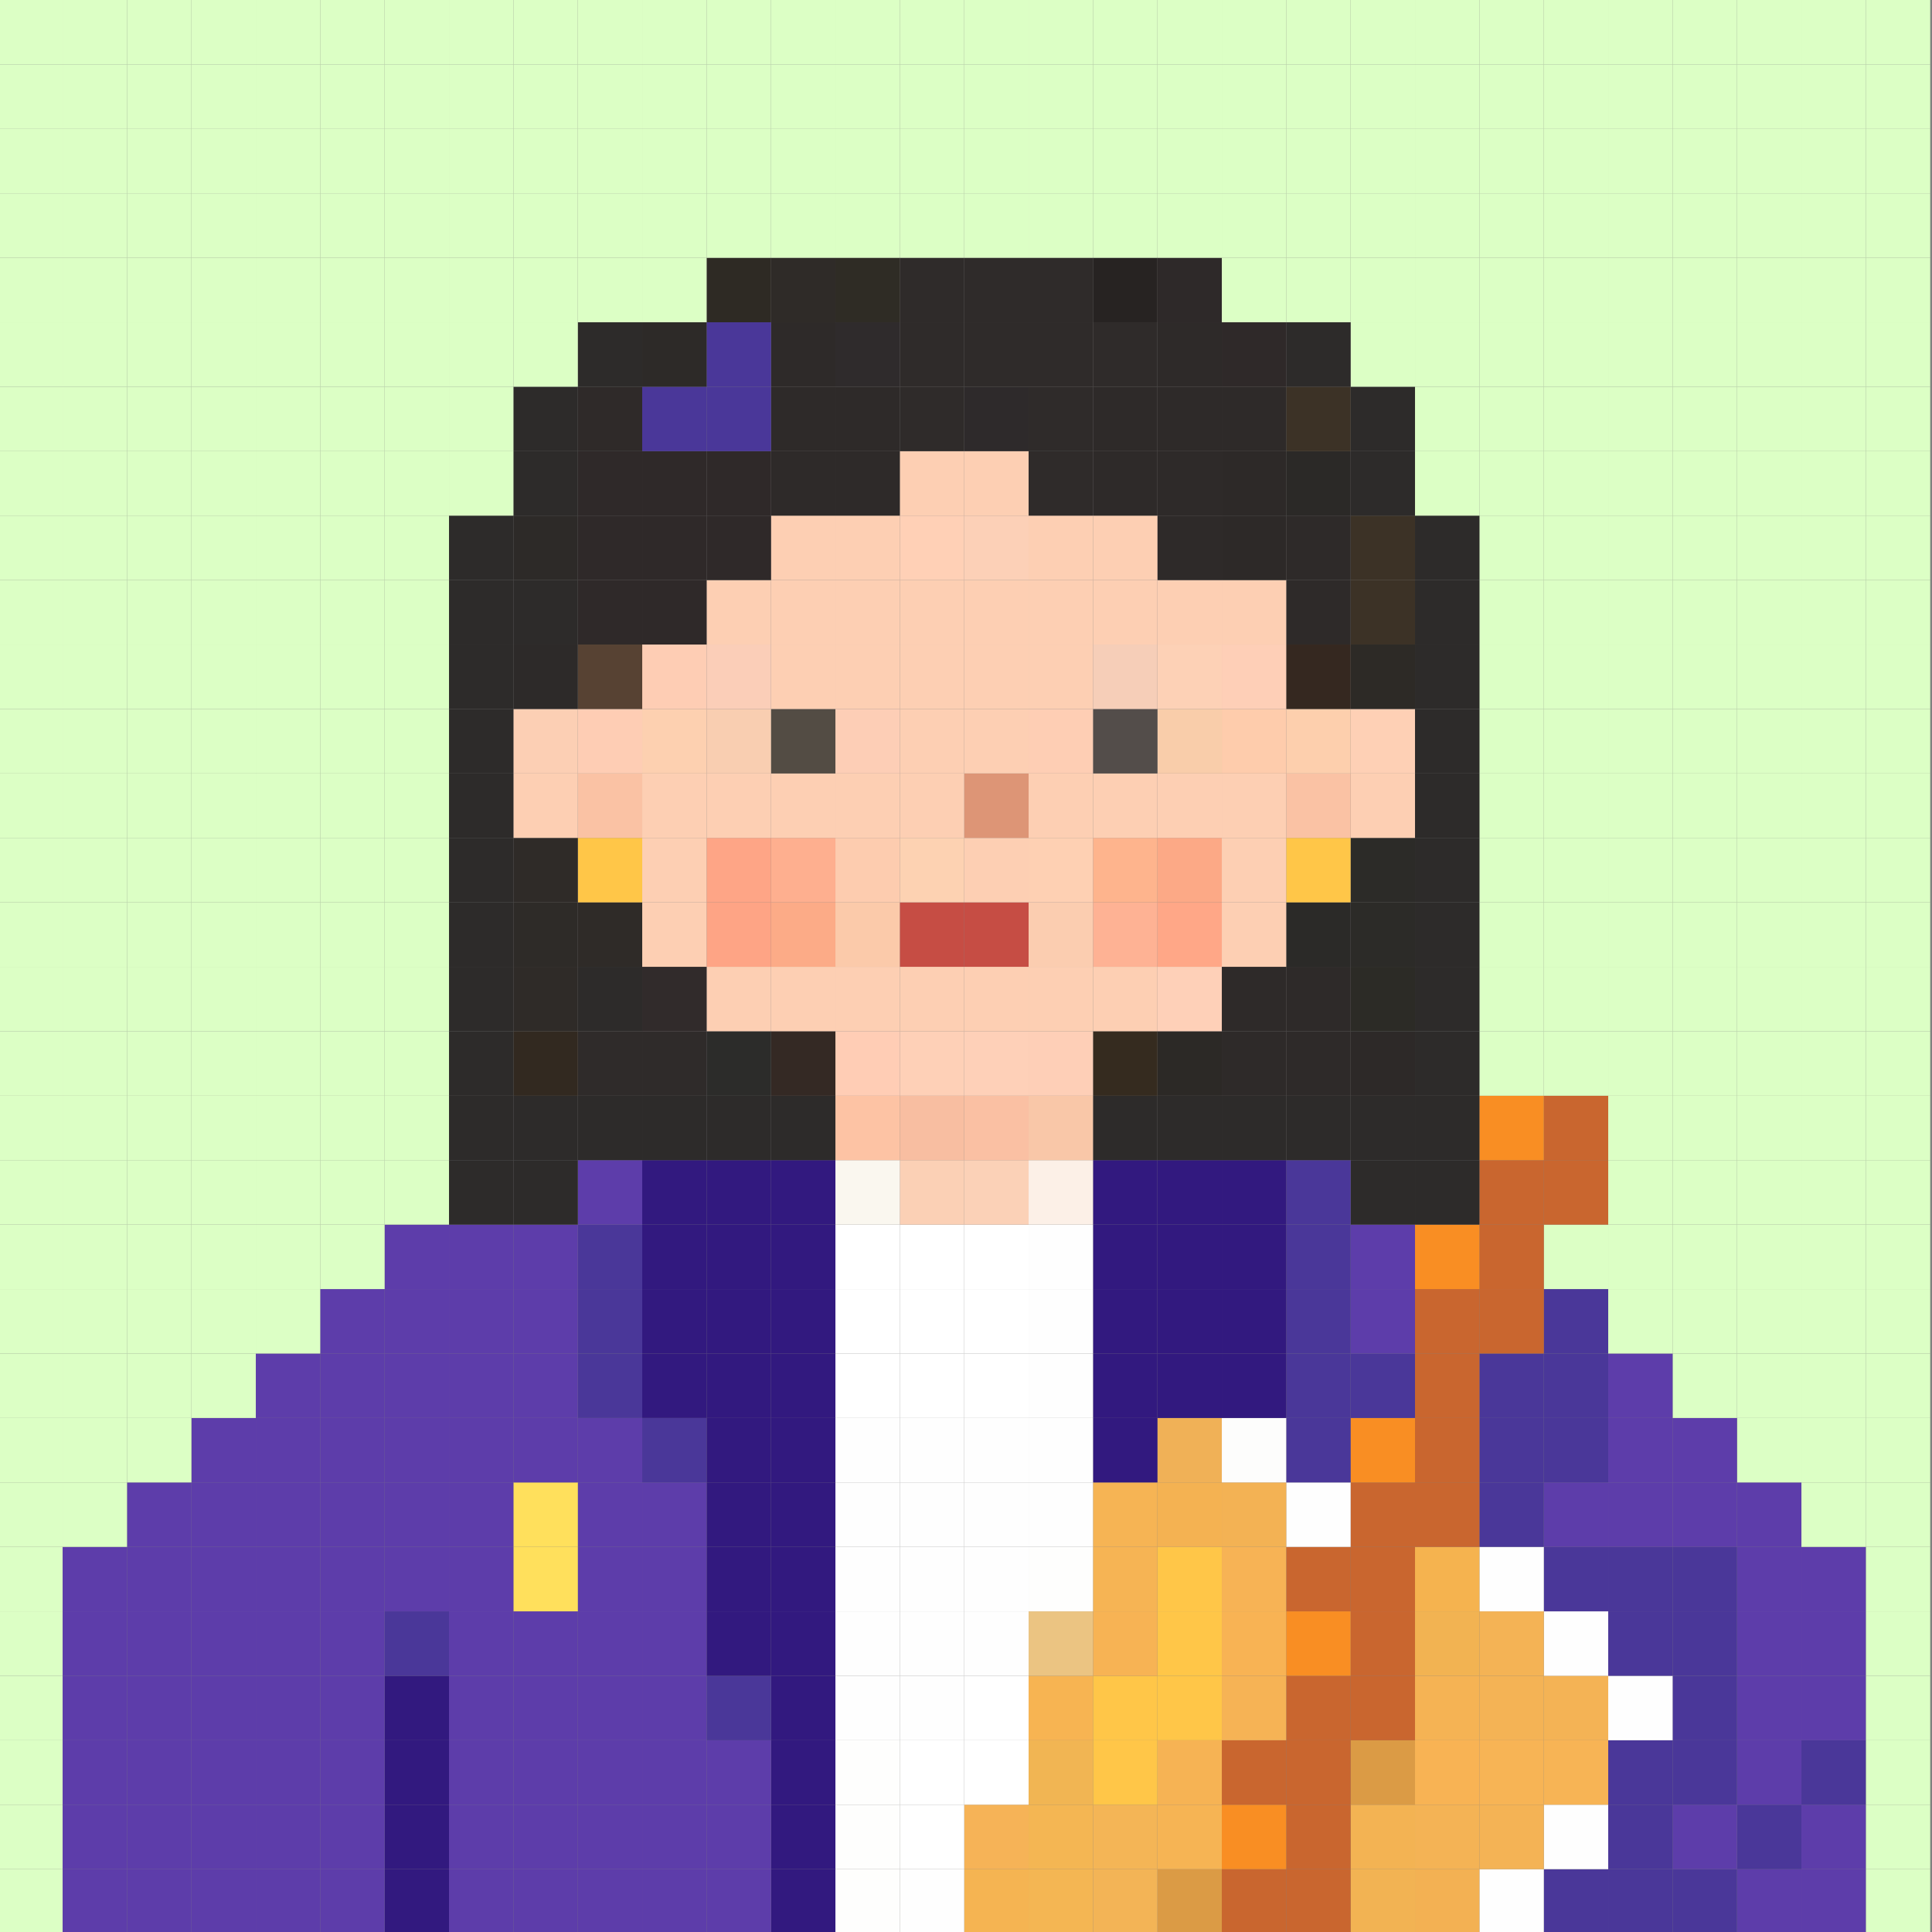 <svg xml:space="preserve" style="enable-background:new 0 0 1200 1200;" viewBox="0 0 1200 1200" y="0px" x="0px" xmlns:xlink="http://www.w3.org/1999/xlink" xmlns="http://www.w3.org/2000/svg" id="图层_1" version="1.1">
<rect x="0" y="0" width="1200" height="1200" fill="#808080" stroke="none"/>
<style type="text/css">
	.st0{fill:#DCFFC5;}
	.st1{fill:#5D3DAA;}
	.st2{fill:#4A3799;}
	.st3{fill:#FEFEFE;}
	.st4{fill:#F7B455;}
	.st5{fill:#F4B355;}
	.st6{fill:#C9662F;}
	.st7{fill:#F98E23;}
	.st8{fill:#F3B153;}
	.st9{fill:#F8B354;}
	.st10{fill:#F5B354;}
	.st11{fill:#F2B352;}
	.st12{fill:#F5B34F;}
	.st13{fill:#2D2B2A;}
	.st14{fill:#F2B353;}
	.st15{fill:#F3B353;}
	.st16{fill:#DB9B45;}
	.st17{fill:#2D2928;}
	.st18{fill:#2C2B26;}
	.st19{fill:#2C2B28;}
	.st20{fill:#FDCFB3;}
	.st21{fill:#FED0B5;}
	.st22{fill:#2D2A26;}
	.st23{fill:#3C3226;}
	.st24{fill:#2E2A29;}
	.st25{fill:#2B2A28;}
	.st26{fill:#FFC648;}
	.st27{fill:#FAC2A4;}
	.st28{fill:#FDCFAD;}
	.st29{fill:#352820;}
	.st30{fill:#2B2927;}
	.st31{fill:#F6B355;}
	.st32{fill:#F7B355;}
	.st33{fill:#F3B254;}
	.st34{fill:#FDFDFC;}
	.st35{fill:#32197F;}
	.st36{fill:#FECCAC;}
	.st37{fill:#FECFB7;}
	.st38{fill:#2F2929;}
	.st39{fill:#F6B454;}
	.st40{fill:#F6B354;}
	.st41{fill:#F4B252;}
	.st42{fill:#F0B157;}
	.st43{fill:#2C2926;}
	.st44{fill:#FED0B8;}
	.st45{fill:#FFA787;}
	.st46{fill:#FCA986;}
	.st47{fill:#F9CDAA;}
	.st48{fill:#FDD1B6;}
	.st49{fill:#2E2929;}
	.st50{fill:#F3B456;}
	.st51{fill:#F4B556;}
	.st52{fill:#F7B354;}
	.st53{fill:#352B1F;}
	.st54{fill:#FEB294;}
	.st55{fill:#FEB48D;}
	.st56{fill:#534D4A;}
	.st57{fill:#F6CEB8;}
	.st58{fill:#2F2B2A;}
	.st59{fill:#272322;}
	.st60{fill:#F4B653;}
	.st61{fill:#F1B553;}
	.st62{fill:#F7B452;}
	.st63{fill:#EBC482;}
	.st64{fill:#FEFEFD;}
	.st65{fill:#FCF0E7;}
	.st66{fill:#F9C7A8;}
	.st67{fill:#FBCDB0;}
	.st68{fill:#FED0B3;}
	.st69{fill:#FECEB4;}
	.st70{fill:#F5B452;}
	.st71{fill:#F6B357;}
	.st72{fill:#FFFFFF;}
	.st73{fill:#FBD1B7;}
	.st74{fill:#FAC0A3;}
	.st75{fill:#C64D44;}
	.st76{fill:#DD9576;}
	.st77{fill:#FCD0B7;}
	.st78{fill:#2E2A2B;}
	.st79{fill:#FBD0B5;}
	.st80{fill:#F8BEA1;}
	.st81{fill:#FED0B7;}
	.st82{fill:#FDD2B2;}
	.st83{fill:#FFD0B6;}
	.st84{fill:#FAF7EF;}
	.st85{fill:#FDC3A4;}
	.st86{fill:#FFCDB5;}
	.st87{fill:#FBCAAA;}
	.st88{fill:#FDCCAF;}
	.st89{fill:#FDCEB6;}
	.st90{fill:#2F2B2C;}
	.st91{fill:#2F2C25;}
	.st92{fill:#342924;}
	.st93{fill:#FCAB87;}
	.st94{fill:#FEAF8F;}
	.st95{fill:#534C44;}
	.st96{fill:#2F2B28;}
	.st97{fill:#2C2C2A;}
	.st98{fill:#FEA485;}
	.st99{fill:#FEA586;}
	.st100{fill:#F9CEB1;}
	.st101{fill:#FBCEB8;}
	.st102{fill:#2E2A24;}
	.st103{fill:#312B2B;}
	.st104{fill:#FDD0B0;}
	.st105{fill:#FECDB4;}
	.st106{fill:#2D2A28;}
	.st107{fill:#574233;}
	.st108{fill:#2F2A29;}
	.st109{fill:#FFE05C;}
	.st110{fill:#322920;}
	.st111{fill:#2E2B28;}
	.st112{fill:#FCCFB4;}
	.st113{fill:#2D2A29;}
</style>
<g>
	<g id="XMLID_1_">
		<g>
			<rect height="40.03" width="40" class="st0" y="1160.97" x="1158.89"></rect>
			<rect height="40.04" width="40" class="st0" y="1120.93" x="1158.89"></rect>
			<rect height="40.03" width="40" class="st0" y="1080.9" x="1158.89"></rect>
			<rect height="40.03" width="40" class="st0" y="1040.87" x="1158.89"></rect>
			<rect height="40.04" width="40" class="st0" y="1000.83" x="1158.89"></rect>
			<rect height="40.03" width="40" class="st0" y="960.8" x="1158.89"></rect>
			<rect height="40.03" width="40" class="st0" y="920.77" x="1158.89"></rect>
			<rect height="40.04" width="40" class="st0" y="880.73" x="1158.89"></rect>
			<rect height="40.03" width="40" class="st0" y="840.7" x="1158.89"></rect>
			<rect height="40.03" width="40" class="st0" y="800.67" x="1158.89"></rect>
			<rect height="40.04" width="40" class="st0" y="760.63" x="1158.89"></rect>
			<rect height="40.03" width="40" class="st0" y="720.6" x="1158.89"></rect>
			<rect height="40.03" width="40" class="st0" y="680.57" x="1158.89"></rect>
			<rect height="40.04" width="40" class="st0" y="640.53" x="1158.89"></rect>
			<rect height="40.03" width="40" class="st0" y="600.5" x="1158.89"></rect>
			<rect height="40.03" width="40" class="st0" y="560.47" x="1158.89"></rect>
			<rect height="40.04" width="40" class="st0" y="520.43" x="1158.89"></rect>
			<rect height="40.03" width="40" class="st0" y="480.4" x="1158.89"></rect>
			<rect height="40.03" width="40" class="st0" y="440.37" x="1158.89"></rect>
			<rect height="40.04" width="40" class="st0" y="400.33" x="1158.89"></rect>
			<rect height="40.03" width="40" class="st0" y="360.3" x="1158.89"></rect>
			<rect height="40.03" width="40" class="st0" y="320.27" x="1158.89"></rect>
			<rect height="40.04" width="40" class="st0" y="280.23" x="1158.89"></rect>
			<rect height="40.03" width="40" class="st0" y="240.2" x="1158.89"></rect>
			<rect height="40.03" width="40" class="st0" y="200.17" x="1158.89"></rect>
			<rect height="40.04" width="40" class="st0" y="160.13" x="1158.89"></rect>
			<rect height="40.03" width="40" class="st0" y="120.1" x="1158.89"></rect>
			<rect height="40.03" width="40" class="st0" y="80.07" x="1158.89"></rect>
			<rect height="40.04" width="40" class="st0" y="40.03" x="1158.89"></rect>
			<rect height="40.03" width="40" class="st0" x="1158.89"></rect>
			<rect height="40.03" width="40" class="st1" y="1160.97" x="1118.89"></rect>
			<rect height="40.04" width="40" class="st1" y="1120.93" x="1118.89"></rect>
			<rect height="40.03" width="40" class="st2" y="1080.9" x="1118.89"></rect>
			<rect height="40.03" width="40" class="st1" y="1040.87" x="1118.89"></rect>
			<rect height="40.04" width="40" class="st1" y="1000.83" x="1118.89"></rect>
			<rect height="40.03" width="40" class="st1" y="960.8" x="1118.89"></rect>
			<rect height="40.03" width="40" class="st0" y="920.77" x="1118.89"></rect>
			<rect height="40.04" width="40" class="st0" y="880.73" x="1118.89"></rect>
			<rect height="40.03" width="40" class="st0" y="840.7" x="1118.89"></rect>
			<rect height="40.03" width="40" class="st0" y="800.67" x="1118.89"></rect>
			<rect height="40.04" width="40" class="st0" y="760.63" x="1118.89"></rect>
			<rect height="40.03" width="40" class="st0" y="720.6" x="1118.89"></rect>
			<rect height="40.03" width="40" class="st0" y="680.57" x="1118.89"></rect>
			<rect height="40.04" width="40" class="st0" y="640.53" x="1118.89"></rect>
			<rect height="40.03" width="40" class="st0" y="600.5" x="1118.89"></rect>
			<rect height="40.03" width="40" class="st0" y="560.47" x="1118.89"></rect>
			<rect height="40.04" width="40" class="st0" y="520.43" x="1118.89"></rect>
			<rect height="40.03" width="40" class="st0" y="480.4" x="1118.89"></rect>
			<rect height="40.03" width="40" class="st0" y="440.37" x="1118.89"></rect>
			<rect height="40.04" width="40" class="st0" y="400.33" x="1118.89"></rect>
			<rect height="40.03" width="40" class="st0" y="360.3" x="1118.89"></rect>
			<rect height="40.03" width="40" class="st0" y="320.27" x="1118.89"></rect>
			<rect height="40.04" width="40" class="st0" y="280.23" x="1118.89"></rect>
			<rect height="40.03" width="40" class="st0" y="240.2" x="1118.89"></rect>
			<rect height="40.03" width="40" class="st0" y="200.17" x="1118.89"></rect>
			<rect height="40.04" width="40" class="st0" y="160.13" x="1118.89"></rect>
			<rect height="40.03" width="40" class="st0" y="120.1" x="1118.89"></rect>
			<rect height="40.03" width="40" class="st0" y="80.07" x="1118.89"></rect>
			<rect height="40.04" width="40" class="st0" y="40.03" x="1118.89"></rect>
			<rect height="40.03" width="40" class="st0" x="1118.89"></rect>
			<rect height="40.03" width="40" class="st1" y="1160.97" x="1078.89"></rect>
			<rect height="40.04" width="40" class="st2" y="1120.93" x="1078.89"></rect>
			<rect height="40.03" width="40" class="st1" y="1080.9" x="1078.89"></rect>
			<rect height="40.03" width="40" class="st1" y="1040.87" x="1078.89"></rect>
			<rect height="40.04" width="40" class="st1" y="1000.83" x="1078.89"></rect>
			<rect height="40.03" width="40" class="st1" y="960.8" x="1078.89"></rect>
			<rect height="40.03" width="40" class="st1" y="920.77" x="1078.89"></rect>
			<rect height="40.04" width="40" class="st0" y="880.73" x="1078.89"></rect>
			<rect height="40.03" width="40" class="st0" y="840.7" x="1078.89"></rect>
			<rect height="40.03" width="40" class="st0" y="800.67" x="1078.89"></rect>
			<rect height="40.04" width="40" class="st0" y="760.63" x="1078.89"></rect>
			<rect height="40.03" width="40" class="st0" y="720.6" x="1078.89"></rect>
			<rect height="40.03" width="40" class="st0" y="680.57" x="1078.89"></rect>
			<rect height="40.04" width="40" class="st0" y="640.53" x="1078.89"></rect>
			<rect height="40.03" width="40" class="st0" y="600.5" x="1078.89"></rect>
			<rect height="40.03" width="40" class="st0" y="560.47" x="1078.89"></rect>
			<rect height="40.04" width="40" class="st0" y="520.43" x="1078.89"></rect>
			<rect height="40.03" width="40" class="st0" y="480.4" x="1078.89"></rect>
			<rect height="40.03" width="40" class="st0" y="440.37" x="1078.89"></rect>
			<rect height="40.04" width="40" class="st0" y="400.33" x="1078.89"></rect>
			<rect height="40.03" width="40" class="st0" y="360.3" x="1078.89"></rect>
			<rect height="40.03" width="40" class="st0" y="320.27" x="1078.89"></rect>
			<rect height="40.04" width="40" class="st0" y="280.23" x="1078.89"></rect>
			<rect height="40.03" width="40" class="st0" y="240.2" x="1078.89"></rect>
			<rect height="40.03" width="40" class="st0" y="200.17" x="1078.89"></rect>
			<rect height="40.04" width="40" class="st0" y="160.13" x="1078.89"></rect>
			<rect height="40.03" width="40" class="st0" y="120.1" x="1078.89"></rect>
			<rect height="40.03" width="40" class="st0" y="80.07" x="1078.89"></rect>
			<rect height="40.04" width="40" class="st0" y="40.03" x="1078.89"></rect>
			<rect height="40.03" width="40" class="st0" x="1078.89"></rect>
			<rect height="40.03" width="40" class="st2" y="1160.97" x="1038.89"></rect>
			<rect height="40.04" width="40" class="st1" y="1120.93" x="1038.89"></rect>
			<rect height="40.03" width="40" class="st2" y="1080.9" x="1038.89"></rect>
			<rect height="40.03" width="40" class="st2" y="1040.87" x="1038.89"></rect>
			<rect height="40.04" width="40" class="st2" y="1000.83" x="1038.89"></rect>
			<rect height="40.03" width="40" class="st2" y="960.8" x="1038.89"></rect>
			<rect height="40.03" width="40" class="st1" y="920.77" x="1038.89"></rect>
			<rect height="40.04" width="40" class="st1" y="880.73" x="1038.89"></rect>
			<rect height="40.03" width="40" class="st0" y="840.7" x="1038.89"></rect>
			<rect height="40.03" width="40" class="st0" y="800.67" x="1038.89"></rect>
			<rect height="40.04" width="40" class="st0" y="760.63" x="1038.89"></rect>
			<rect height="40.03" width="40" class="st0" y="720.6" x="1038.89"></rect>
			<rect height="40.03" width="40" class="st0" y="680.57" x="1038.89"></rect>
			<rect height="40.04" width="40" class="st0" y="640.53" x="1038.89"></rect>
			<rect height="40.03" width="40" class="st0" y="600.5" x="1038.89"></rect>
			<rect height="40.03" width="40" class="st0" y="560.47" x="1038.89"></rect>
			<rect height="40.04" width="40" class="st0" y="520.43" x="1038.89"></rect>
			<rect height="40.03" width="40" class="st0" y="480.4" x="1038.89"></rect>
			<rect height="40.03" width="40" class="st0" y="440.37" x="1038.89"></rect>
			<rect height="40.04" width="40" class="st0" y="400.33" x="1038.89"></rect>
			<rect height="40.03" width="40" class="st0" y="360.3" x="1038.89"></rect>
			<rect height="40.03" width="40" class="st0" y="320.27" x="1038.89"></rect>
			<rect height="40.04" width="40" class="st0" y="280.23" x="1038.89"></rect>
			<rect height="40.03" width="40" class="st0" y="240.2" x="1038.89"></rect>
			<rect height="40.03" width="40" class="st0" y="200.17" x="1038.89"></rect>
			<rect height="40.04" width="40" class="st0" y="160.13" x="1038.89"></rect>
			<rect height="40.03" width="40" class="st0" y="120.1" x="1038.89"></rect>
			<rect height="40.03" width="40" class="st0" y="80.07" x="1038.89"></rect>
			<rect height="40.04" width="40" class="st0" y="40.03" x="1038.89"></rect>
			<rect height="40.03" width="40" class="st0" x="1038.89"></rect>
			<rect height="40.03" width="40" class="st2" y="1160.97" x="998.89"></rect>
			<rect height="40.04" width="40" class="st2" y="1120.93" x="998.89"></rect>
			<rect height="40.03" width="40" class="st2" y="1080.9" x="998.89"></rect>
			<rect height="40.03" width="40" class="st3" y="1040.87" x="998.89"></rect>
			<rect height="40.04" width="40" class="st2" y="1000.83" x="998.89"></rect>
			<rect height="40.03" width="40" class="st2" y="960.8" x="998.89"></rect>
			<rect height="40.03" width="40" class="st1" y="920.77" x="998.89"></rect>
			<rect height="40.04" width="40" class="st1" y="880.73" x="998.89"></rect>
			<rect height="40.03" width="40" class="st1" y="840.7" x="998.89"></rect>
			<rect height="40.03" width="40" class="st0" y="800.67" x="998.89"></rect>
			<rect height="40.04" width="40" class="st0" y="760.63" x="998.89"></rect>
			<rect height="40.03" width="40" class="st0" y="720.6" x="998.89"></rect>
			<rect height="40.03" width="40" class="st0" y="680.57" x="998.89"></rect>
			<rect height="40.04" width="40" class="st0" y="640.53" x="998.89"></rect>
			<rect height="40.03" width="40" class="st0" y="600.5" x="998.89"></rect>
			<rect height="40.03" width="40" class="st0" y="560.47" x="998.89"></rect>
			<rect height="40.04" width="40" class="st0" y="520.43" x="998.89"></rect>
			<rect height="40.03" width="40" class="st0" y="480.4" x="998.89"></rect>
			<rect height="40.03" width="40" class="st0" y="440.37" x="998.89"></rect>
			<rect height="40.04" width="40" class="st0" y="400.33" x="998.89"></rect>
			<rect height="40.03" width="40" class="st0" y="360.3" x="998.89"></rect>
			<rect height="40.03" width="40" class="st0" y="320.27" x="998.89"></rect>
			<rect height="40.04" width="40" class="st0" y="280.23" x="998.89"></rect>
			<rect height="40.03" width="40" class="st0" y="240.2" x="998.89"></rect>
			<rect height="40.03" width="40" class="st0" y="200.17" x="998.89"></rect>
			<rect height="40.04" width="40" class="st0" y="160.13" x="998.89"></rect>
			<rect height="40.03" width="40" class="st0" y="120.1" x="998.89"></rect>
			<rect height="40.03" width="40" class="st0" y="80.07" x="998.89"></rect>
			<rect height="40.04" width="40" class="st0" y="40.03" x="998.89"></rect>
			<rect height="40.03" width="40" class="st0" x="998.89"></rect>
			<rect height="40.03" width="40" class="st2" y="1160.97" x="958.89"></rect>
			<rect height="40.04" width="40" class="st3" y="1120.93" x="958.89"></rect>
			<rect height="40.03" width="40" class="st4" y="1080.9" x="958.89"></rect>
			<rect height="40.03" width="40" class="st5" y="1040.87" x="958.89"></rect>
			<rect height="40.04" width="40" class="st3" y="1000.83" x="958.89"></rect>
			<rect height="40.03" width="40" class="st2" y="960.8" x="958.89"></rect>
			<rect height="40.03" width="40" class="st1" y="920.77" x="958.89"></rect>
			<rect height="40.04" width="40" class="st2" y="880.73" x="958.89"></rect>
			<rect height="40.03" width="40" class="st2" y="840.7" x="958.89"></rect>
			<rect height="40.03" width="40" class="st2" y="800.67" x="958.89"></rect>
			<rect height="40.04" width="40" class="st0" y="760.63" x="958.89"></rect>
			<rect height="40.03" width="40" class="st6" y="720.6" x="958.89"></rect>
			<rect height="40.03" width="40" class="st6" y="680.57" x="958.89"></rect>
			<rect height="40.04" width="40" class="st0" y="640.53" x="958.89"></rect>
			<rect height="40.03" width="40" class="st0" y="600.5" x="958.89"></rect>
			<rect height="40.03" width="40" class="st0" y="560.47" x="958.89"></rect>
			<rect height="40.04" width="40" class="st0" y="520.43" x="958.89"></rect>
			<rect height="40.03" width="40" class="st0" y="480.4" x="958.89"></rect>
			<rect height="40.03" width="40" class="st0" y="440.37" x="958.89"></rect>
			<rect height="40.04" width="40" class="st0" y="400.33" x="958.89"></rect>
			<rect height="40.03" width="40" class="st0" y="360.3" x="958.89"></rect>
			<rect height="40.03" width="40" class="st0" y="320.27" x="958.89"></rect>
			<rect height="40.04" width="40" class="st0" y="280.23" x="958.89"></rect>
			<rect height="40.03" width="40" class="st0" y="240.2" x="958.89"></rect>
			<rect height="40.03" width="40" class="st0" y="200.17" x="958.89"></rect>
			<rect height="40.04" width="40" class="st0" y="160.13" x="958.89"></rect>
			<rect height="40.03" width="40" class="st0" y="120.1" x="958.89"></rect>
			<rect height="40.03" width="40" class="st0" y="80.07" x="958.89"></rect>
			<rect height="40.04" width="40" class="st0" y="40.03" x="958.89"></rect>
			<rect height="40.03" width="40" class="st0" x="958.89"></rect>
			<rect height="40.03" width="40" class="st3" y="1160.97" x="918.89"></rect>
			<rect height="40.04" width="40" class="st5" y="1120.93" x="918.89"></rect>
			<rect height="40.03" width="40" class="st4" y="1080.9" x="918.89"></rect>
			<rect height="40.03" width="40" class="st5" y="1040.87" x="918.89"></rect>
			<rect height="40.04" width="40" class="st5" y="1000.83" x="918.89"></rect>
			<rect height="40.03" width="40" class="st3" y="960.8" x="918.89"></rect>
			<rect height="40.03" width="40" class="st2" y="920.77" x="918.89"></rect>
			<rect height="40.04" width="40" class="st2" y="880.73" x="918.89"></rect>
			<rect height="40.03" width="40" class="st2" y="840.7" x="918.89"></rect>
			<rect height="40.03" width="40" class="st6" y="800.67" x="918.89"></rect>
			<rect height="40.04" width="40" class="st6" y="760.63" x="918.89"></rect>
			<rect height="40.03" width="40" class="st6" y="720.6" x="918.89"></rect>
			<rect height="40.03" width="40" class="st7" y="680.57" x="918.89"></rect>
			<rect height="40.04" width="40" class="st0" y="640.53" x="918.89"></rect>
			<rect height="40.03" width="40" class="st0" y="600.5" x="918.89"></rect>
			<rect height="40.03" width="40" class="st0" y="560.47" x="918.89"></rect>
			<rect height="40.04" width="40" class="st0" y="520.43" x="918.89"></rect>
			<rect height="40.03" width="40" class="st0" y="480.4" x="918.89"></rect>
			<rect height="40.03" width="40" class="st0" y="440.37" x="918.89"></rect>
			<rect height="40.04" width="40" class="st0" y="400.33" x="918.89"></rect>
			<rect height="40.03" width="40" class="st0" y="360.3" x="918.89"></rect>
			<rect height="40.03" width="40" class="st0" y="320.27" x="918.89"></rect>
			<rect height="40.04" width="40" class="st0" y="280.23" x="918.89"></rect>
			<rect height="40.03" width="40" class="st0" y="240.2" x="918.89"></rect>
			<rect height="40.03" width="40" class="st0" y="200.17" x="918.89"></rect>
			<rect height="40.04" width="40" class="st0" y="160.13" x="918.89"></rect>
			<rect height="40.03" width="40" class="st0" y="120.1" x="918.89"></rect>
			<rect height="40.03" width="40" class="st0" y="80.07" x="918.89"></rect>
			<rect height="40.04" width="40" class="st0" y="40.03" x="918.89"></rect>
			<rect height="40.03" width="40" class="st0" x="918.89"></rect>
			<rect height="40.03" width="40" class="st8" y="1160.97" x="878.89"></rect>
			<rect height="40.04" width="40" class="st5" y="1120.93" x="878.89"></rect>
			<rect height="40.03" width="40" class="st9" y="1080.9" x="878.89"></rect>
			<rect height="40.03" width="40" class="st10" y="1040.87" x="878.89"></rect>
			<rect height="40.04" width="40" class="st11" y="1000.83" x="878.89"></rect>
			<rect height="40.03" width="40" class="st12" y="960.8" x="878.89"></rect>
			<rect height="40.03" width="40" class="st6" y="920.77" x="878.89"></rect>
			<rect height="40.04" width="40" class="st6" y="880.73" x="878.89"></rect>
			<rect height="40.03" width="40" class="st6" y="840.7" x="878.89"></rect>
			<rect height="40.03" width="40" class="st6" y="800.67" x="878.89"></rect>
			<rect height="40.04" width="40" class="st7" y="760.63" x="878.89"></rect>
			<rect height="40.03" width="40" class="st13" y="720.6" x="878.89"></rect>
			<rect height="40.03" width="40" class="st13" y="680.57" x="878.89"></rect>
			<rect height="40.04" width="40" class="st13" y="640.53" x="878.89"></rect>
			<rect height="40.03" width="40" class="st13" y="600.5" x="878.89"></rect>
			<rect height="40.03" width="40" class="st13" y="560.47" x="878.89"></rect>
			<rect height="40.04" width="40" class="st13" y="520.43" x="878.89"></rect>
			<rect height="40.03" width="40" class="st13" y="480.4" x="878.89"></rect>
			<rect height="40.03" width="40" class="st13" y="440.37" x="878.89"></rect>
			<rect height="40.04" width="40" class="st13" y="400.33" x="878.89"></rect>
			<rect height="40.03" width="40" class="st13" y="360.3" x="878.89"></rect>
			<rect height="40.03" width="40" class="st13" y="320.27" x="878.89"></rect>
			<rect height="40.04" width="40" class="st0" y="280.23" x="878.89"></rect>
			<rect height="40.03" width="40" class="st0" y="240.2" x="878.89"></rect>
			<rect height="40.03" width="40" class="st0" y="200.17" x="878.89"></rect>
			<rect height="40.04" width="40" class="st0" y="160.13" x="878.89"></rect>
			<rect height="40.03" width="40" class="st0" y="120.1" x="878.89"></rect>
			<rect height="40.03" width="40" class="st0" y="80.07" x="878.89"></rect>
			<rect height="40.04" width="40" class="st0" y="40.03" x="878.89"></rect>
			<rect height="40.03" width="40" class="st0" x="878.89"></rect>
			<rect height="40.03" width="40" class="st14" y="1160.97" x="838.89"></rect>
			<rect height="40.04" width="40" class="st15" y="1120.93" x="838.89"></rect>
			<rect height="40.03" width="40" class="st16" y="1080.9" x="838.89"></rect>
			<rect height="40.03" width="40" class="st6" y="1040.87" x="838.89"></rect>
			<rect height="40.04" width="40" class="st6" y="1000.83" x="838.89"></rect>
			<rect height="40.03" width="40" class="st6" y="960.8" x="838.89"></rect>
			<rect height="40.03" width="40" class="st6" y="920.77" x="838.89"></rect>
			<rect height="40.04" width="40" class="st7" y="880.73" x="838.89"></rect>
			<rect height="40.03" width="40" class="st2" y="840.7" x="838.89"></rect>
			<rect height="40.03" width="40" class="st1" y="800.67" x="838.89"></rect>
			<rect height="40.04" width="40" class="st1" y="760.63" x="838.89"></rect>
			<rect height="40.03" width="40" class="st13" y="720.6" x="838.89"></rect>
			<rect height="40.03" width="40" class="st13" y="680.57" x="838.89"></rect>
			<rect height="40.04" width="40" class="st17" y="640.53" x="838.89"></rect>
			<rect height="40.03" width="40" class="st18" y="600.5" x="838.89"></rect>
			<rect height="40.03" width="40" class="st19" y="560.47" x="838.89"></rect>
			<rect height="40.04" width="40" class="st19" y="520.43" x="838.89"></rect>
			<rect height="40.03" width="40" class="st20" y="480.4" x="838.89"></rect>
			<rect height="40.03" width="40" class="st21" y="440.37" x="838.89"></rect>
			<rect height="40.04" width="40" class="st22" y="400.33" x="838.89"></rect>
			<rect height="40.03" width="40" class="st23" y="360.3" x="838.89"></rect>
			<rect height="40.03" width="40" class="st23" y="320.27" x="838.89"></rect>
			<rect height="40.04" width="40" class="st13" y="280.23" x="838.89"></rect>
			<rect height="40.03" width="40" class="st13" y="240.2" x="838.89"></rect>
			<rect height="40.03" width="40" class="st0" y="200.17" x="838.89"></rect>
			<rect height="40.04" width="40" class="st0" y="160.13" x="838.89"></rect>
			<rect height="40.03" width="40" class="st0" y="120.1" x="838.89"></rect>
			<rect height="40.03" width="40" class="st0" y="80.07" x="838.89"></rect>
			<rect height="40.04" width="40" class="st0" y="40.03" x="838.89"></rect>
			<rect height="40.03" width="40" class="st0" x="838.89"></rect>
			<rect height="40.03" width="40" class="st6" y="1160.97" x="798.89"></rect>
			<rect height="40.04" width="40" class="st6" y="1120.93" x="798.89"></rect>
			<rect height="40.03" width="40" class="st6" y="1080.9" x="798.89"></rect>
			<rect height="40.03" width="40" class="st6" y="1040.87" x="798.89"></rect>
			<rect height="40.04" width="40" class="st7" y="1000.83" x="798.89"></rect>
			<rect height="40.03" width="40" class="st6" y="960.8" x="798.89"></rect>
			<rect height="40.03" width="40" class="st3" y="920.77" x="798.89"></rect>
			<rect height="40.04" width="40" class="st2" y="880.73" x="798.89"></rect>
			<rect height="40.03" width="40" class="st2" y="840.7" x="798.89"></rect>
			<rect height="40.03" width="40" class="st2" y="800.67" x="798.89"></rect>
			<rect height="40.04" width="40" class="st2" y="760.63" x="798.89"></rect>
			<rect height="40.03" width="40" class="st2" y="720.6" x="798.89"></rect>
			<rect height="40.03" width="40" class="st13" y="680.57" x="798.89"></rect>
			<rect height="40.04" width="40" class="st24" y="640.53" x="798.89"></rect>
			<rect height="40.03" width="40" class="st24" y="600.5" x="798.89"></rect>
			<rect height="40.03" width="40" class="st25" y="560.47" x="798.89"></rect>
			<rect height="40.04" width="40" class="st26" y="520.43" x="798.89"></rect>
			<rect height="40.03" width="40" class="st27" y="480.4" x="798.89"></rect>
			<rect height="40.03" width="40" class="st28" y="440.37" x="798.89"></rect>
			<rect height="40.04" width="40" class="st29" y="400.33" x="798.89"></rect>
			<rect height="40.03" width="40" class="st24" y="360.3" x="798.89"></rect>
			<rect height="40.03" width="40" class="st24" y="320.27" x="798.89"></rect>
			<rect height="40.04" width="40" class="st30" y="280.23" x="798.89"></rect>
			<rect height="40.03" width="40" class="st23" y="240.2" x="798.89"></rect>
			<rect height="40.03" width="40" class="st13" y="200.17" x="798.89"></rect>
			<rect height="40.04" width="40" class="st0" y="160.13" x="798.89"></rect>
			<rect height="40.03" width="40" class="st0" y="120.1" x="798.89"></rect>
			<rect height="40.03" width="40" class="st0" y="80.07" x="798.89"></rect>
			<rect height="40.04" width="40" class="st0" y="40.03" x="798.89"></rect>
			<rect height="40.03" width="40" class="st0" x="798.89"></rect>
			<rect height="40.03" width="40" class="st6" y="1160.97" x="758.89"></rect>
			<rect height="40.04" width="40" class="st7" y="1120.93" x="758.89"></rect>
			<rect height="40.03" width="40" class="st6" y="1080.9" x="758.89"></rect>
			<rect height="40.03" width="40" class="st31" y="1040.87" x="758.89"></rect>
			<rect height="40.04" width="40" class="st9" y="1000.83" x="758.89"></rect>
			<rect height="40.03" width="40" class="st32" y="960.8" x="758.89"></rect>
			<rect height="40.03" width="40" class="st33" y="920.77" x="758.89"></rect>
			<rect height="40.04" width="40" class="st34" y="880.73" x="758.89"></rect>
			<rect height="40.03" width="40" class="st35" y="840.7" x="758.89"></rect>
			<rect height="40.03" width="40" class="st35" y="800.67" x="758.89"></rect>
			<rect height="40.04" width="40" class="st35" y="760.63" x="758.89"></rect>
			<rect height="40.03" width="40" class="st35" y="720.6" x="758.89"></rect>
			<rect height="40.03" width="40" class="st13" y="680.57" x="758.89"></rect>
			<rect height="40.04" width="40" class="st24" y="640.53" x="758.89"></rect>
			<rect height="40.03" width="40" class="st24" y="600.5" x="758.89"></rect>
			<rect height="40.03" width="40" class="st20" y="560.47" x="758.89"></rect>
			<rect height="40.04" width="40" class="st20" y="520.43" x="758.89"></rect>
			<rect height="40.03" width="40" class="st20" y="480.4" x="758.89"></rect>
			<rect height="40.03" width="40" class="st36" y="440.37" x="758.89"></rect>
			<rect height="40.04" width="40" class="st37" y="400.33" x="758.89"></rect>
			<rect height="40.03" width="40" class="st20" y="360.3" x="758.89"></rect>
			<rect height="40.03" width="40" class="st17" y="320.27" x="758.89"></rect>
			<rect height="40.04" width="40" class="st17" y="280.23" x="758.89"></rect>
			<rect height="40.03" width="40" class="st24" y="240.2" x="758.89"></rect>
			<rect height="40.03" width="40" class="st38" y="200.17" x="758.89"></rect>
			<rect height="40.04" width="40" class="st0" y="160.13" x="758.89"></rect>
			<rect height="40.03" width="40" class="st0" y="120.1" x="758.89"></rect>
			<rect height="40.03" width="40" class="st0" y="80.07" x="758.89"></rect>
			<rect height="40.04" width="40" class="st0" y="40.03" x="758.89"></rect>
			<rect height="40.03" width="40" class="st0" x="758.89"></rect>
			<rect height="40.03" width="40" class="st16" y="1160.97" x="718.89"></rect>
			<rect height="40.04" width="40" class="st39" y="1120.93" x="718.89"></rect>
			<rect height="40.03" width="40" class="st40" y="1080.9" x="718.89"></rect>
			<rect height="40.03" width="40" class="st26" y="1040.87" x="718.89"></rect>
			<rect height="40.04" width="40" class="st26" y="1000.83" x="718.89"></rect>
			<rect height="40.03" width="40" class="st26" y="960.8" x="718.89"></rect>
			<rect height="40.03" width="40" class="st41" y="920.77" x="718.89"></rect>
			<rect height="40.04" width="40" class="st42" y="880.73" x="718.89"></rect>
			<rect height="40.03" width="40" class="st35" y="840.7" x="718.89"></rect>
			<rect height="40.03" width="40" class="st35" y="800.67" x="718.89"></rect>
			<rect height="40.04" width="40" class="st35" y="760.63" x="718.89"></rect>
			<rect height="40.03" width="40" class="st35" y="720.6" x="718.89"></rect>
			<rect height="40.03" width="40" class="st13" y="680.57" x="718.89"></rect>
			<rect height="40.04" width="40" class="st43" y="640.53" x="718.89"></rect>
			<rect height="40.03" width="40" class="st44" y="600.5" x="718.89"></rect>
			<rect height="40.03" width="40" class="st45" y="560.47" x="718.89"></rect>
			<rect height="40.04" width="40" class="st46" y="520.43" x="718.89"></rect>
			<rect height="40.03" width="40" class="st20" y="480.4" x="718.89"></rect>
			<rect height="40.03" width="40" class="st47" y="440.37" x="718.89"></rect>
			<rect height="40.04" width="40" class="st48" y="400.33" x="718.89"></rect>
			<rect height="40.03" width="40" class="st20" y="360.3" x="718.89"></rect>
			<rect height="40.03" width="40" class="st24" y="320.27" x="718.89"></rect>
			<rect height="40.04" width="40" class="st24" y="280.23" x="718.89"></rect>
			<rect height="40.03" width="40" class="st24" y="240.2" x="718.89"></rect>
			<rect height="40.03" width="40" class="st24" y="200.17" x="718.89"></rect>
			<rect height="40.04" width="40" class="st49" y="160.13" x="718.89"></rect>
			<rect height="40.03" width="40" class="st0" y="120.1" x="718.89"></rect>
			<rect height="40.03" width="40" class="st0" y="80.07" x="718.89"></rect>
			<rect height="40.04" width="40" class="st0" y="40.03" x="718.89"></rect>
			<rect height="40.03" width="40" class="st0" x="718.89"></rect>
			<rect height="40.03" width="40" class="st50" y="1160.97" x="678.89"></rect>
			<rect height="40.04" width="40" class="st51" y="1120.93" x="678.89"></rect>
			<rect height="40.03" width="40" class="st26" y="1080.9" x="678.89"></rect>
			<rect height="40.03" width="40" class="st26" y="1040.87" x="678.89"></rect>
			<rect height="40.04" width="40" class="st52" y="1000.83" x="678.89"></rect>
			<rect height="40.03" width="40" class="st39" y="960.8" x="678.89"></rect>
			<rect height="40.03" width="40" class="st39" y="920.77" x="678.89"></rect>
			<rect height="40.04" width="40" class="st35" y="880.73" x="678.89"></rect>
			<rect height="40.03" width="40" class="st35" y="840.7" x="678.89"></rect>
			<rect height="40.03" width="40" class="st35" y="800.67" x="678.89"></rect>
			<rect height="40.04" width="40" class="st35" y="760.63" x="678.89"></rect>
			<rect height="40.03" width="40" class="st35" y="720.6" x="678.89"></rect>
			<rect height="40.03" width="40" class="st13" y="680.57" x="678.89"></rect>
			<rect height="40.04" width="40" class="st53" y="640.53" x="678.89"></rect>
			<rect height="40.03" width="40" class="st20" y="600.5" x="678.89"></rect>
			<rect height="40.03" width="40" class="st54" y="560.47" x="678.89"></rect>
			<rect height="40.04" width="40" class="st55" y="520.43" x="678.89"></rect>
			<rect height="40.03" width="40" class="st20" y="480.4" x="678.89"></rect>
			<rect height="40.03" width="40" class="st56" y="440.37" x="678.89"></rect>
			<rect height="40.04" width="40" class="st57" y="400.33" x="678.89"></rect>
			<rect height="40.03" width="40" class="st20" y="360.3" x="678.89"></rect>
			<rect height="40.03" width="40" class="st20" y="320.27" x="678.89"></rect>
			<rect height="40.04" width="40" class="st24" y="280.23" x="678.89"></rect>
			<rect height="40.03" width="40" class="st24" y="240.2" x="678.89"></rect>
			<rect height="40.03" width="40" class="st58" y="200.17" x="678.89"></rect>
			<rect height="40.04" width="40" class="st59" y="160.13" x="678.89"></rect>
			<rect height="40.03" width="40" class="st0" y="120.1" x="678.89"></rect>
			<rect height="40.03" width="40" class="st0" y="80.07" x="678.89"></rect>
			<rect height="40.04" width="40" class="st0" y="40.03" x="678.89"></rect>
			<rect height="40.03" width="40" class="st0" x="678.89"></rect>
			<rect height="40.03" width="40" class="st60" y="1160.97" x="638.89"></rect>
			<rect height="40.04" width="40" class="st60" y="1120.93" x="638.89"></rect>
			<rect height="40.03" width="40" class="st61" y="1080.9" x="638.89"></rect>
			<rect height="40.03" width="40" class="st62" y="1040.87" x="638.89"></rect>
			<rect height="40.04" width="40" class="st63" y="1000.83" x="638.89"></rect>
			<rect height="40.03" width="40" class="st64" y="960.8" x="638.89"></rect>
			<rect height="40.03" width="40" class="st3" y="920.77" x="638.89"></rect>
			<rect height="40.04" width="40" class="st3" y="880.73" x="638.89"></rect>
			<rect height="40.03" width="40" class="st3" y="840.7" x="638.89"></rect>
			<rect height="40.03" width="40" class="st3" y="800.67" x="638.89"></rect>
			<rect height="40.04" width="40" class="st3" y="760.63" x="638.89"></rect>
			<rect height="40.03" width="40" class="st65" y="720.6" x="638.89"></rect>
			<rect height="40.03" width="40" class="st66" y="680.57" x="638.89"></rect>
			<rect height="40.04" width="40" class="st37" y="640.53" x="638.89"></rect>
			<rect height="40.03" width="40" class="st20" y="600.5" x="638.89"></rect>
			<rect height="40.03" width="40" class="st67" y="560.47" x="638.89"></rect>
			<rect height="40.04" width="40" class="st68" y="520.43" x="638.89"></rect>
			<rect height="40.03" width="40" class="st20" y="480.4" x="638.89"></rect>
			<rect height="40.03" width="40" class="st69" y="440.37" x="638.89"></rect>
			<rect height="40.04" width="40" class="st20" y="400.33" x="638.89"></rect>
			<rect height="40.03" width="40" class="st20" y="360.3" x="638.89"></rect>
			<rect height="40.03" width="40" class="st20" y="320.27" x="638.89"></rect>
			<rect height="40.04" width="40" class="st58" y="280.23" x="638.89"></rect>
			<rect height="40.03" width="40" class="st58" y="240.2" x="638.89"></rect>
			<rect height="40.03" width="40" class="st58" y="200.17" x="638.89"></rect>
			<rect height="40.04" width="40" class="st58" y="160.13" x="638.89"></rect>
			<rect height="40.03" width="40" class="st0" y="120.1" x="638.89"></rect>
			<rect height="40.03" width="40" class="st0" y="80.07" x="638.89"></rect>
			<rect height="40.04" width="40" class="st0" y="40.03" x="638.89"></rect>
			<rect height="40.03" width="40" class="st0" x="638.89"></rect>
			<rect height="40.03" width="40" class="st70" y="1160.97" x="598.89"></rect>
			<rect height="40.04" width="40" class="st71" y="1120.93" x="598.89"></rect>
			<rect height="40.03" width="40" class="st72" y="1080.9" x="598.89"></rect>
			<rect height="40.03" width="40" class="st72" y="1040.87" x="598.89"></rect>
			<rect height="40.04" width="40" class="st3" y="1000.83" x="598.89"></rect>
			<rect height="40.03" width="40" class="st3" y="960.8" x="598.89"></rect>
			<rect height="40.03" width="40" class="st3" y="920.77" x="598.89"></rect>
			<rect height="40.04" width="40" class="st3" y="880.73" x="598.89"></rect>
			<rect height="40.03" width="40" class="st72" y="840.7" x="598.89"></rect>
			<rect height="40.03" width="40" class="st72" y="800.67" x="598.89"></rect>
			<rect height="40.04" width="40" class="st72" y="760.63" x="598.89"></rect>
			<rect height="40.03" width="40" class="st73" y="720.6" x="598.89"></rect>
			<rect height="40.03" width="40" class="st74" y="680.57" x="598.89"></rect>
			<rect height="40.04" width="40" class="st44" y="640.53" x="598.89"></rect>
			<rect height="40.03" width="40" class="st20" y="600.5" x="598.89"></rect>
			<rect height="40.03" width="40" class="st75" y="560.47" x="598.89"></rect>
			<rect height="40.04" width="40" class="st20" y="520.43" x="598.89"></rect>
			<rect height="40.03" width="40" class="st76" y="480.4" x="598.89"></rect>
			<rect height="40.03" width="40" class="st20" y="440.37" x="598.89"></rect>
			<rect height="40.04" width="40" class="st20" y="400.33" x="598.89"></rect>
			<rect height="40.03" width="40" class="st20" y="360.3" x="598.89"></rect>
			<rect height="40.03" width="40" class="st77" y="320.27" x="598.89"></rect>
			<rect height="40.04" width="40" class="st20" y="280.23" x="598.89"></rect>
			<rect height="40.03" width="40" class="st78" y="240.2" x="598.89"></rect>
			<rect height="40.03" width="40" class="st58" y="200.17" x="598.89"></rect>
			<rect height="40.04" width="40" class="st58" y="160.13" x="598.89"></rect>
			<rect height="40.03" width="40" class="st0" y="120.1" x="598.89"></rect>
			<rect height="40.03" width="40" class="st0" y="80.07" x="598.89"></rect>
			<rect height="40.04" width="40" class="st0" y="40.03" x="598.89"></rect>
			<rect height="40.03" width="40" class="st0" x="598.89"></rect>
			<rect height="40.03" width="40" class="st3" y="1160.97" x="558.89"></rect>
			<rect height="40.04" width="40" class="st72" y="1120.93" x="558.89"></rect>
			<rect height="40.03" width="40" class="st72" y="1080.9" x="558.89"></rect>
			<rect height="40.03" width="40" class="st3" y="1040.87" x="558.89"></rect>
			<rect height="40.04" width="40" class="st3" y="1000.83" x="558.89"></rect>
			<rect height="40.03" width="40" class="st3" y="960.8" x="558.89"></rect>
			<rect height="40.03" width="40" class="st3" y="920.77" x="558.89"></rect>
			<rect height="40.04" width="40" class="st3" y="880.73" x="558.89"></rect>
			<rect height="40.03" width="40" class="st72" y="840.7" x="558.89"></rect>
			<rect height="40.03" width="40" class="st72" y="800.67" x="558.89"></rect>
			<rect height="40.04" width="40" class="st72" y="760.63" x="558.89"></rect>
			<rect height="40.03" width="40" class="st79" y="720.6" x="558.89"></rect>
			<rect height="40.03" width="40" class="st80" y="680.57" x="558.89"></rect>
			<rect height="40.04" width="40" class="st81" y="640.53" x="558.89"></rect>
			<rect height="40.03" width="40" class="st20" y="600.5" x="558.89"></rect>
			<rect height="40.03" width="40" class="st75" y="560.47" x="558.89"></rect>
			<rect height="40.04" width="40" class="st82" y="520.43" x="558.89"></rect>
			<rect height="40.03" width="40" class="st20" y="480.4" x="558.89"></rect>
			<rect height="40.03" width="40" class="st20" y="440.37" x="558.89"></rect>
			<rect height="40.04" width="40" class="st20" y="400.33" x="558.89"></rect>
			<rect height="40.03" width="40" class="st20" y="360.3" x="558.89"></rect>
			<rect height="40.03" width="40" class="st83" y="320.27" x="558.89"></rect>
			<rect height="40.04" width="40" class="st20" y="280.23" x="558.89"></rect>
			<rect height="40.03" width="40" class="st58" y="240.2" x="558.89"></rect>
			<rect height="40.03" width="40" class="st58" y="200.17" x="558.89"></rect>
			<rect height="40.04" width="40" class="st58" y="160.13" x="558.89"></rect>
			<rect height="40.03" width="40" class="st0" y="120.1" x="558.89"></rect>
			<rect height="40.03" width="40" class="st0" y="80.07" x="558.89"></rect>
			<rect height="40.04" width="40" class="st0" y="40.03" x="558.89"></rect>
			<rect height="40.03" width="40" class="st0" x="558.89"></rect>
			<rect height="40.03" width="40" class="st64" y="1160.97" x="518.89"></rect>
			<rect height="40.04" width="40" class="st64" y="1120.93" x="518.89"></rect>
			<rect height="40.03" width="40" class="st64" y="1080.9" x="518.89"></rect>
			<rect height="40.03" width="40" class="st3" y="1040.87" x="518.89"></rect>
			<rect height="40.04" width="40" class="st3" y="1000.83" x="518.89"></rect>
			<rect height="40.03" width="40" class="st3" y="960.8" x="518.89"></rect>
			<rect height="40.03" width="40" class="st3" y="920.77" x="518.89"></rect>
			<rect height="40.04" width="40" class="st3" y="880.73" x="518.89"></rect>
			<rect height="40.03" width="40" class="st72" y="840.7" x="518.89"></rect>
			<rect height="40.03" width="40" class="st72" y="800.67" x="518.89"></rect>
			<rect height="40.04" width="40" class="st72" y="760.63" x="518.89"></rect>
			<rect height="40.03" width="40" class="st84" y="720.6" x="518.89"></rect>
			<rect height="40.03" width="40" class="st85" y="680.57" x="518.89"></rect>
			<rect height="40.04" width="40" class="st86" y="640.53" x="518.89"></rect>
			<rect height="40.03" width="40" class="st20" y="600.5" x="518.89"></rect>
			<rect height="40.03" width="40" class="st87" y="560.47" x="518.89"></rect>
			<rect height="40.04" width="40" class="st88" y="520.43" x="518.89"></rect>
			<rect height="40.03" width="40" class="st20" y="480.4" x="518.89"></rect>
			<rect height="40.03" width="40" class="st89" y="440.37" x="518.89"></rect>
			<rect height="40.04" width="40" class="st20" y="400.33" x="518.89"></rect>
			<rect height="40.03" width="40" class="st20" y="360.3" x="518.89"></rect>
			<rect height="40.03" width="40" class="st20" y="320.27" x="518.89"></rect>
			<rect height="40.04" width="40" class="st24" y="280.23" x="518.89"></rect>
			<rect height="40.03" width="40" class="st24" y="240.2" x="518.89"></rect>
			<rect height="40.03" width="40" class="st90" y="200.17" x="518.89"></rect>
			<rect height="40.04" width="40" class="st91" y="160.13" x="518.89"></rect>
			<rect height="40.03" width="40" class="st0" y="120.1" x="518.89"></rect>
			<rect height="40.03" width="40" class="st0" y="80.07" x="518.89"></rect>
			<rect height="40.04" width="40" class="st0" y="40.03" x="518.89"></rect>
			<rect height="40.03" width="40" class="st0" x="518.89"></rect>
			<rect height="40.03" width="40" class="st35" y="1160.97" x="478.89"></rect>
			<rect height="40.04" width="40" class="st35" y="1120.93" x="478.89"></rect>
			<rect height="40.03" width="40" class="st35" y="1080.9" x="478.89"></rect>
			<rect height="40.03" width="40" class="st35" y="1040.87" x="478.89"></rect>
			<rect height="40.04" width="40" class="st35" y="1000.83" x="478.89"></rect>
			<rect height="40.03" width="40" class="st35" y="960.8" x="478.89"></rect>
			<rect height="40.03" width="40" class="st35" y="920.77" x="478.89"></rect>
			<rect height="40.04" width="40" class="st35" y="880.73" x="478.89"></rect>
			<rect height="40.03" width="40" class="st35" y="840.7" x="478.89"></rect>
			<rect height="40.03" width="40" class="st35" y="800.67" x="478.89"></rect>
			<rect height="40.04" width="40" class="st35" y="760.63" x="478.89"></rect>
			<rect height="40.03" width="40" class="st35" y="720.6" x="478.89"></rect>
			<rect height="40.03" width="40" class="st13" y="680.57" x="478.89"></rect>
			<rect height="40.04" width="40" class="st92" y="640.53" x="478.89"></rect>
			<rect height="40.03" width="40" class="st20" y="600.5" x="478.89"></rect>
			<rect height="40.03" width="40" class="st93" y="560.47" x="478.89"></rect>
			<rect height="40.04" width="40" class="st94" y="520.43" x="478.89"></rect>
			<rect height="40.03" width="40" class="st20" y="480.4" x="478.89"></rect>
			<rect height="40.03" width="40" class="st95" y="440.37" x="478.89"></rect>
			<rect height="40.04" width="40" class="st20" y="400.33" x="478.89"></rect>
			<rect height="40.03" width="40" class="st20" y="360.3" x="478.89"></rect>
			<rect height="40.03" width="40" class="st20" y="320.27" x="478.89"></rect>
			<rect height="40.04" width="40" class="st24" y="280.23" x="478.89"></rect>
			<rect height="40.03" width="40" class="st24" y="240.2" x="478.89"></rect>
			<rect height="40.03" width="40" class="st24" y="200.17" x="478.89"></rect>
			<rect height="40.04" width="40" class="st96" y="160.13" x="478.89"></rect>
			<rect height="40.03" width="40" class="st0" y="120.1" x="478.89"></rect>
			<rect height="40.03" width="40" class="st0" y="80.07" x="478.89"></rect>
			<rect height="40.04" width="40" class="st0" y="40.03" x="478.89"></rect>
			<rect height="40.03" width="40" class="st0" x="478.89"></rect>
			<rect height="40.03" width="40" class="st1" y="1160.97" x="438.89"></rect>
			<rect height="40.04" width="40" class="st1" y="1120.93" x="438.89"></rect>
			<rect height="40.03" width="40" class="st1" y="1080.9" x="438.89"></rect>
			<rect height="40.03" width="40" class="st2" y="1040.87" x="438.89"></rect>
			<rect height="40.04" width="40" class="st35" y="1000.83" x="438.89"></rect>
			<rect height="40.03" width="40" class="st35" y="960.8" x="438.89"></rect>
			<rect height="40.03" width="40" class="st35" y="920.77" x="438.89"></rect>
			<rect height="40.04" width="40" class="st35" y="880.73" x="438.89"></rect>
			<rect height="40.03" width="40" class="st35" y="840.7" x="438.89"></rect>
			<rect height="40.03" width="40" class="st35" y="800.67" x="438.89"></rect>
			<rect height="40.04" width="40" class="st35" y="760.63" x="438.89"></rect>
			<rect height="40.03" width="40" class="st35" y="720.6" x="438.89"></rect>
			<rect height="40.03" width="40" class="st13" y="680.57" x="438.89"></rect>
			<rect height="40.04" width="40" class="st97" y="640.53" x="438.89"></rect>
			<rect height="40.03" width="40" class="st20" y="600.5" x="438.89"></rect>
			<rect height="40.03" width="40" class="st98" y="560.47" x="438.89"></rect>
			<rect height="40.04" width="40" class="st99" y="520.43" x="438.89"></rect>
			<rect height="40.03" width="40" class="st20" y="480.4" x="438.89"></rect>
			<rect height="40.03" width="40" class="st100" y="440.37" x="438.89"></rect>
			<rect height="40.04" width="40" class="st101" y="400.33" x="438.89"></rect>
			<rect height="40.03" width="40" class="st20" y="360.3" x="438.89"></rect>
			<rect height="40.03" width="40" class="st38" y="320.27" x="438.89"></rect>
			<rect height="40.04" width="40" class="st38" y="280.23" x="438.89"></rect>
			<rect height="40.03" width="40" class="st2" y="240.2" x="438.89"></rect>
			<rect height="40.03" width="40" class="st2" y="200.17" x="438.89"></rect>
			<rect height="40.04" width="40" class="st102" y="160.13" x="438.89"></rect>
			<rect height="40.03" width="40" class="st0" y="120.1" x="438.89"></rect>
			<rect height="40.03" width="40" class="st0" y="80.07" x="438.89"></rect>
			<rect height="40.04" width="40" class="st0" y="40.03" x="438.89"></rect>
			<rect height="40.03" width="40" class="st0" x="438.89"></rect>
			<rect height="40.03" width="40" class="st1" y="1160.97" x="398.89"></rect>
			<rect height="40.04" width="40" class="st1" y="1120.93" x="398.89"></rect>
			<rect height="40.03" width="40" class="st1" y="1080.9" x="398.89"></rect>
			<rect height="40.03" width="40" class="st1" y="1040.87" x="398.89"></rect>
			<rect height="40.04" width="40" class="st1" y="1000.83" x="398.89"></rect>
			<rect height="40.03" width="40" class="st1" y="960.8" x="398.89"></rect>
			<rect height="40.03" width="40" class="st1" y="920.77" x="398.89"></rect>
			<rect height="40.04" width="40" class="st2" y="880.73" x="398.89"></rect>
			<rect height="40.03" width="40" class="st35" y="840.7" x="398.89"></rect>
			<rect height="40.03" width="40" class="st35" y="800.67" x="398.89"></rect>
			<rect height="40.04" width="40" class="st35" y="760.63" x="398.89"></rect>
			<rect height="40.03" width="40" class="st35" y="720.6" x="398.89"></rect>
			<rect height="40.03" width="40" class="st13" y="680.57" x="398.89"></rect>
			<rect height="40.04" width="40" class="st58" y="640.53" x="398.89"></rect>
			<rect height="40.03" width="40" class="st103" y="600.5" x="398.89"></rect>
			<rect height="40.03" width="40" class="st20" y="560.47" x="398.89"></rect>
			<rect height="40.04" width="40" class="st20" y="520.43" x="398.89"></rect>
			<rect height="40.03" width="40" class="st20" y="480.4" x="398.89"></rect>
			<rect height="40.03" width="40" class="st104" y="440.37" x="398.89"></rect>
			<rect height="40.04" width="40" class="st105" y="400.33" x="398.89"></rect>
			<rect height="40.03" width="40" class="st38" y="360.3" x="398.89"></rect>
			<rect height="40.03" width="40" class="st38" y="320.27" x="398.89"></rect>
			<rect height="40.04" width="40" class="st38" y="280.23" x="398.89"></rect>
			<rect height="40.03" width="40" class="st2" y="240.2" x="398.89"></rect>
			<rect height="40.03" width="40" class="st106" y="200.17" x="398.89"></rect>
			<rect height="40.04" width="40" class="st0" y="160.13" x="398.89"></rect>
			<rect height="40.03" width="40" class="st0" y="120.1" x="398.89"></rect>
			<rect height="40.03" width="40" class="st0" y="80.07" x="398.89"></rect>
			<rect height="40.04" width="40" class="st0" y="40.03" x="398.89"></rect>
			<rect height="40.03" width="40" class="st0" x="398.89"></rect>
			<rect height="40.03" width="40" class="st1" y="1160.97" x="358.89"></rect>
			<rect height="40.04" width="40" class="st1" y="1120.93" x="358.89"></rect>
			<rect height="40.03" width="40" class="st1" y="1080.9" x="358.89"></rect>
			<rect height="40.03" width="40" class="st1" y="1040.87" x="358.89"></rect>
			<rect height="40.04" width="40" class="st1" y="1000.83" x="358.89"></rect>
			<rect height="40.03" width="40" class="st1" y="960.8" x="358.89"></rect>
			<rect height="40.03" width="40" class="st1" y="920.77" x="358.89"></rect>
			<rect height="40.04" width="40" class="st1" y="880.73" x="358.89"></rect>
			<rect height="40.03" width="40" class="st2" y="840.7" x="358.89"></rect>
			<rect height="40.03" width="40" class="st2" y="800.67" x="358.89"></rect>
			<rect height="40.04" width="40" class="st2" y="760.63" x="358.89"></rect>
			<rect height="40.03" width="40" class="st1" y="720.6" x="358.89"></rect>
			<rect height="40.03" width="40" class="st13" y="680.57" x="358.89"></rect>
			<rect height="40.04" width="40" class="st58" y="640.53" x="358.89"></rect>
			<rect height="40.03" width="40" class="st13" y="600.5" x="358.89"></rect>
			<rect height="40.03" width="40" class="st96" y="560.47" x="358.89"></rect>
			<rect height="40.04" width="40" class="st26" y="520.43" x="358.89"></rect>
			<rect height="40.03" width="40" class="st27" y="480.4" x="358.89"></rect>
			<rect height="40.03" width="40" class="st105" y="440.37" x="358.89"></rect>
			<rect height="40.04" width="40" class="st107" y="400.33" x="358.89"></rect>
			<rect height="40.03" width="40" class="st38" y="360.3" x="358.89"></rect>
			<rect height="40.03" width="40" class="st38" y="320.27" x="358.89"></rect>
			<rect height="40.04" width="40" class="st38" y="280.23" x="358.89"></rect>
			<rect height="40.03" width="40" class="st108" y="240.2" x="358.89"></rect>
			<rect height="40.03" width="40" class="st13" y="200.17" x="358.89"></rect>
			<rect height="40.04" width="40" class="st0" y="160.13" x="358.89"></rect>
			<rect height="40.03" width="40" class="st0" y="120.1" x="358.89"></rect>
			<rect height="40.03" width="40" class="st0" y="80.07" x="358.89"></rect>
			<rect height="40.04" width="40" class="st0" y="40.03" x="358.89"></rect>
			<rect height="40.03" width="40" class="st0" x="358.89"></rect>
			<rect height="40.03" width="40" class="st1" y="1160.97" x="318.89"></rect>
			<rect height="40.04" width="40" class="st1" y="1120.93" x="318.89"></rect>
			<rect height="40.03" width="40" class="st1" y="1080.9" x="318.89"></rect>
			<rect height="40.03" width="40" class="st1" y="1040.87" x="318.89"></rect>
			<rect height="40.04" width="40" class="st1" y="1000.83" x="318.89"></rect>
			<rect height="40.03" width="40" class="st109" y="960.8" x="318.89"></rect>
			<rect height="40.03" width="40" class="st109" y="920.77" x="318.89"></rect>
			<rect height="40.04" width="40" class="st1" y="880.73" x="318.89"></rect>
			<rect height="40.03" width="40" class="st1" y="840.7" x="318.89"></rect>
			<rect height="40.03" width="40" class="st1" y="800.67" x="318.89"></rect>
			<rect height="40.04" width="40" class="st1" y="760.63" x="318.89"></rect>
			<rect height="40.03" width="40" class="st13" y="720.6" x="318.89"></rect>
			<rect height="40.03" width="40" class="st13" y="680.57" x="318.89"></rect>
			<rect height="40.04" width="40" class="st110" y="640.53" x="318.89"></rect>
			<rect height="40.03" width="40" class="st96" y="600.5" x="318.89"></rect>
			<rect height="40.03" width="40" class="st111" y="560.47" x="318.89"></rect>
			<rect height="40.04" width="40" class="st96" y="520.43" x="318.89"></rect>
			<rect height="40.03" width="40" class="st20" y="480.4" x="318.89"></rect>
			<rect height="40.03" width="40" class="st112" y="440.37" x="318.89"></rect>
			<rect height="40.04" width="40" class="st113" y="400.33" x="318.89"></rect>
			<rect height="40.03" width="40" class="st13" y="360.3" x="318.89"></rect>
			<rect height="40.03" width="40" class="st106" y="320.27" x="318.89"></rect>
			<rect height="40.04" width="40" class="st13" y="280.23" x="318.89"></rect>
			<rect height="40.03" width="40" class="st13" y="240.2" x="318.89"></rect>
			<rect height="40.03" width="40" class="st0" y="200.17" x="318.89"></rect>
			<rect height="40.04" width="40" class="st0" y="160.13" x="318.89"></rect>
			<rect height="40.03" width="40" class="st0" y="120.1" x="318.89"></rect>
			<rect height="40.03" width="40" class="st0" y="80.07" x="318.89"></rect>
			<rect height="40.04" width="40" class="st0" y="40.03" x="318.89"></rect>
			<rect height="40.03" width="40" class="st0" x="318.89"></rect>
			<rect height="40.03" width="40" class="st1" y="1160.97" x="278.89"></rect>
			<rect height="40.04" width="40" class="st1" y="1120.93" x="278.89"></rect>
			<rect height="40.03" width="40" class="st1" y="1080.9" x="278.89"></rect>
			<rect height="40.03" width="40" class="st1" y="1040.87" x="278.89"></rect>
			<rect height="40.04" width="40" class="st1" y="1000.83" x="278.89"></rect>
			<rect height="40.03" width="40" class="st1" y="960.8" x="278.89"></rect>
			<rect height="40.03" width="40" class="st1" y="920.77" x="278.89"></rect>
			<rect height="40.04" width="40" class="st1" y="880.73" x="278.89"></rect>
			<rect height="40.03" width="40" class="st1" y="840.7" x="278.89"></rect>
			<rect height="40.03" width="40" class="st1" y="800.67" x="278.89"></rect>
			<rect height="40.04" width="40" class="st1" y="760.63" x="278.89"></rect>
			<rect height="40.03" width="40" class="st13" y="720.6" x="278.89"></rect>
			<rect height="40.03" width="40" class="st13" y="680.57" x="278.89"></rect>
			<rect height="40.04" width="40" class="st13" y="640.53" x="278.89"></rect>
			<rect height="40.03" width="40" class="st13" y="600.5" x="278.89"></rect>
			<rect height="40.03" width="40" class="st13" y="560.47" x="278.89"></rect>
			<rect height="40.04" width="40" class="st13" y="520.43" x="278.89"></rect>
			<rect height="40.03" width="40" class="st13" y="480.4" x="278.89"></rect>
			<rect height="40.03" width="40" class="st13" y="440.37" x="278.89"></rect>
			<rect height="40.04" width="40" class="st13" y="400.33" x="278.89"></rect>
			<rect height="40.03" width="40" class="st13" y="360.3" x="278.89"></rect>
			<rect height="40.03" width="40" class="st13" y="320.27" x="278.89"></rect>
			<rect height="40.04" width="40" class="st0" y="280.23" x="278.89"></rect>
			<rect height="40.03" width="40" class="st0" y="240.2" x="278.89"></rect>
			<rect height="40.03" width="40" class="st0" y="200.17" x="278.89"></rect>
			<rect height="40.04" width="40" class="st0" y="160.13" x="278.89"></rect>
			<rect height="40.03" width="40" class="st0" y="120.1" x="278.89"></rect>
			<rect height="40.03" width="40" class="st0" y="80.07" x="278.89"></rect>
			<rect height="40.04" width="40" class="st0" y="40.03" x="278.89"></rect>
			<rect height="40.03" width="40" class="st0" x="278.89"></rect>
			<rect height="40.03" width="40" class="st35" y="1160.97" x="238.89"></rect>
			<rect height="40.04" width="40" class="st35" y="1120.93" x="238.89"></rect>
			<rect height="40.03" width="40" class="st35" y="1080.9" x="238.89"></rect>
			<rect height="40.03" width="40" class="st35" y="1040.87" x="238.89"></rect>
			<rect height="40.04" width="40" class="st2" y="1000.83" x="238.89"></rect>
			<rect height="40.03" width="40" class="st1" y="960.8" x="238.89"></rect>
			<rect height="40.03" width="40" class="st1" y="920.77" x="238.89"></rect>
			<rect height="40.04" width="40" class="st1" y="880.73" x="238.89"></rect>
			<rect height="40.03" width="40" class="st1" y="840.7" x="238.89"></rect>
			<rect height="40.03" width="40" class="st1" y="800.67" x="238.89"></rect>
			<rect height="40.04" width="40" class="st1" y="760.63" x="238.89"></rect>
			<rect height="40.03" width="40" class="st0" y="720.6" x="238.89"></rect>
			<rect height="40.03" width="40" class="st0" y="680.57" x="238.89"></rect>
			<rect height="40.04" width="40" class="st0" y="640.53" x="238.89"></rect>
			<rect height="40.03" width="40" class="st0" y="600.5" x="238.89"></rect>
			<rect height="40.03" width="40" class="st0" y="560.47" x="238.89"></rect>
			<rect height="40.04" width="40" class="st0" y="520.43" x="238.89"></rect>
			<rect height="40.03" width="40" class="st0" y="480.4" x="238.89"></rect>
			<rect height="40.03" width="40" class="st0" y="440.37" x="238.89"></rect>
			<rect height="40.04" width="40" class="st0" y="400.33" x="238.89"></rect>
			<rect height="40.03" width="40" class="st0" y="360.3" x="238.89"></rect>
			<rect height="40.03" width="40" class="st0" y="320.27" x="238.89"></rect>
			<rect height="40.04" width="40" class="st0" y="280.23" x="238.89"></rect>
			<rect height="40.03" width="40" class="st0" y="240.2" x="238.89"></rect>
			<rect height="40.03" width="40" class="st0" y="200.17" x="238.89"></rect>
			<rect height="40.04" width="40" class="st0" y="160.13" x="238.89"></rect>
			<rect height="40.03" width="40" class="st0" y="120.1" x="238.89"></rect>
			<rect height="40.03" width="40" class="st0" y="80.07" x="238.89"></rect>
			<rect height="40.04" width="40" class="st0" y="40.03" x="238.89"></rect>
			<rect height="40.03" width="40" class="st0" x="238.89"></rect>
			<rect height="40.03" width="40" class="st1" y="1160.97" x="198.89"></rect>
			<rect height="40.04" width="40" class="st1" y="1120.93" x="198.89"></rect>
			<rect height="40.03" width="40" class="st1" y="1080.9" x="198.89"></rect>
			<rect height="40.03" width="40" class="st1" y="1040.87" x="198.89"></rect>
			<rect height="40.04" width="40" class="st1" y="1000.83" x="198.89"></rect>
			<rect height="40.03" width="40" class="st1" y="960.8" x="198.89"></rect>
			<rect height="40.03" width="40" class="st1" y="920.77" x="198.89"></rect>
			<rect height="40.04" width="40" class="st1" y="880.73" x="198.89"></rect>
			<rect height="40.03" width="40" class="st1" y="840.7" x="198.89"></rect>
			<rect height="40.03" width="40" class="st1" y="800.67" x="198.89"></rect>
			<rect height="40.04" width="40" class="st0" y="760.63" x="198.89"></rect>
			<rect height="40.03" width="40" class="st0" y="720.6" x="198.89"></rect>
			<rect height="40.03" width="40" class="st0" y="680.57" x="198.89"></rect>
			<rect height="40.04" width="40" class="st0" y="640.53" x="198.89"></rect>
			<rect height="40.03" width="40" class="st0" y="600.5" x="198.89"></rect>
			<rect height="40.03" width="40" class="st0" y="560.47" x="198.89"></rect>
			<rect height="40.04" width="40" class="st0" y="520.43" x="198.89"></rect>
			<rect height="40.03" width="40" class="st0" y="480.4" x="198.89"></rect>
			<rect height="40.03" width="40" class="st0" y="440.37" x="198.89"></rect>
			<rect height="40.04" width="40" class="st0" y="400.33" x="198.89"></rect>
			<rect height="40.03" width="40" class="st0" y="360.3" x="198.89"></rect>
			<rect height="40.03" width="40" class="st0" y="320.27" x="198.89"></rect>
			<rect height="40.04" width="40" class="st0" y="280.23" x="198.89"></rect>
			<rect height="40.03" width="40" class="st0" y="240.2" x="198.89"></rect>
			<rect height="40.03" width="40" class="st0" y="200.17" x="198.89"></rect>
			<rect height="40.04" width="40" class="st0" y="160.13" x="198.89"></rect>
			<rect height="40.03" width="40" class="st0" y="120.1" x="198.89"></rect>
			<rect height="40.03" width="40" class="st0" y="80.07" x="198.89"></rect>
			<rect height="40.04" width="40" class="st0" y="40.03" x="198.89"></rect>
			<rect height="40.03" width="40" class="st0" x="198.89"></rect>
			<rect height="40.03" width="40" class="st1" y="1160.97" x="158.89"></rect>
			<rect height="40.04" width="40" class="st1" y="1120.93" x="158.89"></rect>
			<rect height="40.03" width="40" class="st1" y="1080.9" x="158.89"></rect>
			<rect height="40.03" width="40" class="st1" y="1040.87" x="158.89"></rect>
			<rect height="40.04" width="40" class="st1" y="1000.83" x="158.89"></rect>
			<rect height="40.03" width="40" class="st1" y="960.8" x="158.89"></rect>
			<rect height="40.03" width="40" class="st1" y="920.77" x="158.89"></rect>
			<rect height="40.04" width="40" class="st1" y="880.73" x="158.89"></rect>
			<rect height="40.03" width="40" class="st1" y="840.7" x="158.89"></rect>
			<rect height="40.03" width="40" class="st0" y="800.67" x="158.89"></rect>
			<rect height="40.04" width="40" class="st0" y="760.63" x="158.89"></rect>
			<rect height="40.03" width="40" class="st0" y="720.6" x="158.89"></rect>
			<rect height="40.03" width="40" class="st0" y="680.57" x="158.89"></rect>
			<rect height="40.04" width="40" class="st0" y="640.53" x="158.89"></rect>
			<rect height="40.03" width="40" class="st0" y="600.5" x="158.89"></rect>
			<rect height="40.03" width="40" class="st0" y="560.47" x="158.89"></rect>
			<rect height="40.04" width="40" class="st0" y="520.43" x="158.89"></rect>
			<rect height="40.03" width="40" class="st0" y="480.4" x="158.89"></rect>
			<rect height="40.03" width="40" class="st0" y="440.37" x="158.89"></rect>
			<rect height="40.04" width="40" class="st0" y="400.33" x="158.89"></rect>
			<rect height="40.03" width="40" class="st0" y="360.3" x="158.89"></rect>
			<rect height="40.03" width="40" class="st0" y="320.27" x="158.89"></rect>
			<rect height="40.04" width="40" class="st0" y="280.23" x="158.89"></rect>
			<rect height="40.03" width="40" class="st0" y="240.2" x="158.89"></rect>
			<rect height="40.03" width="40" class="st0" y="200.17" x="158.89"></rect>
			<rect height="40.04" width="40" class="st0" y="160.13" x="158.89"></rect>
			<rect height="40.03" width="40" class="st0" y="120.1" x="158.89"></rect>
			<rect height="40.03" width="40" class="st0" y="80.07" x="158.89"></rect>
			<rect height="40.04" width="40" class="st0" y="40.03" x="158.89"></rect>
			<rect height="40.03" width="40" class="st0" x="158.89"></rect>
			<rect height="40.03" width="40" class="st1" y="1160.97" x="118.89"></rect>
			<rect height="40.04" width="40" class="st1" y="1120.93" x="118.89"></rect>
			<rect height="40.03" width="40" class="st1" y="1080.9" x="118.89"></rect>
			<rect height="40.03" width="40" class="st1" y="1040.87" x="118.89"></rect>
			<rect height="40.04" width="40" class="st1" y="1000.83" x="118.89"></rect>
			<rect height="40.03" width="40" class="st1" y="960.8" x="118.89"></rect>
			<rect height="40.03" width="40" class="st1" y="920.77" x="118.89"></rect>
			<rect height="40.04" width="40" class="st1" y="880.73" x="118.89"></rect>
			<rect height="40.03" width="40" class="st0" y="840.7" x="118.89"></rect>
			<rect height="40.03" width="40" class="st0" y="800.67" x="118.89"></rect>
			<rect height="40.04" width="40" class="st0" y="760.63" x="118.89"></rect>
			<rect height="40.03" width="40" class="st0" y="720.6" x="118.89"></rect>
			<rect height="40.03" width="40" class="st0" y="680.57" x="118.89"></rect>
			<rect height="40.04" width="40" class="st0" y="640.53" x="118.89"></rect>
			<rect height="40.03" width="40" class="st0" y="600.5" x="118.89"></rect>
			<rect height="40.03" width="40" class="st0" y="560.47" x="118.89"></rect>
			<rect height="40.04" width="40" class="st0" y="520.43" x="118.89"></rect>
			<rect height="40.03" width="40" class="st0" y="480.4" x="118.89"></rect>
			<rect height="40.03" width="40" class="st0" y="440.37" x="118.89"></rect>
			<rect height="40.04" width="40" class="st0" y="400.33" x="118.89"></rect>
			<rect height="40.03" width="40" class="st0" y="360.3" x="118.89"></rect>
			<rect height="40.03" width="40" class="st0" y="320.27" x="118.89"></rect>
			<rect height="40.04" width="40" class="st0" y="280.23" x="118.89"></rect>
			<rect height="40.03" width="40" class="st0" y="240.2" x="118.89"></rect>
			<rect height="40.03" width="40" class="st0" y="200.17" x="118.89"></rect>
			<rect height="40.04" width="40" class="st0" y="160.13" x="118.89"></rect>
			<rect height="40.03" width="40" class="st0" y="120.1" x="118.89"></rect>
			<rect height="40.03" width="40" class="st0" y="80.07" x="118.89"></rect>
			<rect height="40.04" width="40" class="st0" y="40.03" x="118.89"></rect>
			<rect height="40.03" width="40" class="st0" x="118.89"></rect>
			<rect height="40.03" width="40" class="st1" y="1160.97" x="78.89"></rect>
			<rect height="40.04" width="40" class="st1" y="1120.93" x="78.89"></rect>
			<rect height="40.03" width="40" class="st1" y="1080.9" x="78.89"></rect>
			<rect height="40.03" width="40" class="st1" y="1040.87" x="78.89"></rect>
			<rect height="40.04" width="40" class="st1" y="1000.83" x="78.89"></rect>
			<rect height="40.03" width="40" class="st1" y="960.8" x="78.89"></rect>
			<rect height="40.03" width="40" class="st1" y="920.77" x="78.89"></rect>
			<rect height="40.04" width="40" class="st0" y="880.73" x="78.89"></rect>
			<rect height="40.03" width="40" class="st0" y="840.7" x="78.89"></rect>
			<rect height="40.03" width="40" class="st0" y="800.67" x="78.89"></rect>
			<rect height="40.04" width="40" class="st0" y="760.63" x="78.89"></rect>
			<rect height="40.03" width="40" class="st0" y="720.6" x="78.89"></rect>
			<rect height="40.03" width="40" class="st0" y="680.57" x="78.89"></rect>
			<rect height="40.04" width="40" class="st0" y="640.53" x="78.89"></rect>
			<rect height="40.03" width="40" class="st0" y="600.5" x="78.89"></rect>
			<rect height="40.03" width="40" class="st0" y="560.47" x="78.89"></rect>
			<rect height="40.04" width="40" class="st0" y="520.43" x="78.89"></rect>
			<rect height="40.03" width="40" class="st0" y="480.4" x="78.89"></rect>
			<rect height="40.03" width="40" class="st0" y="440.37" x="78.89"></rect>
			<rect height="40.04" width="40" class="st0" y="400.33" x="78.89"></rect>
			<rect height="40.03" width="40" class="st0" y="360.3" x="78.89"></rect>
			<rect height="40.03" width="40" class="st0" y="320.27" x="78.89"></rect>
			<rect height="40.04" width="40" class="st0" y="280.23" x="78.89"></rect>
			<rect height="40.03" width="40" class="st0" y="240.2" x="78.89"></rect>
			<rect height="40.03" width="40" class="st0" y="200.17" x="78.89"></rect>
			<rect height="40.04" width="40" class="st0" y="160.13" x="78.89"></rect>
			<rect height="40.03" width="40" class="st0" y="120.1" x="78.89"></rect>
			<rect height="40.03" width="40" class="st0" y="80.07" x="78.89"></rect>
			<rect height="40.04" width="40" class="st0" y="40.03" x="78.89"></rect>
			<rect height="40.03" width="40" class="st0" x="78.89"></rect>
			<rect height="40.03" width="40" class="st1" y="1160.97" x="38.89"></rect>
			<rect height="40.04" width="40" class="st1" y="1120.93" x="38.89"></rect>
			<rect height="40.03" width="40" class="st1" y="1080.9" x="38.89"></rect>
			<rect height="40.03" width="40" class="st1" y="1040.87" x="38.89"></rect>
			<rect height="40.04" width="40" class="st1" y="1000.83" x="38.89"></rect>
			<rect height="40.03" width="40" class="st1" y="960.8" x="38.89"></rect>
			<rect height="40.03" width="40" class="st0" y="920.77" x="38.89"></rect>
			<rect height="40.04" width="40" class="st0" y="880.73" x="38.89"></rect>
			<rect height="40.03" width="40" class="st0" y="840.7" x="38.89"></rect>
			<rect height="40.03" width="40" class="st0" y="800.67" x="38.89"></rect>
			<rect height="40.04" width="40" class="st0" y="760.63" x="38.89"></rect>
			<rect height="40.03" width="40" class="st0" y="720.6" x="38.89"></rect>
			<rect height="40.03" width="40" class="st0" y="680.57" x="38.89"></rect>
			<rect height="40.04" width="40" class="st0" y="640.53" x="38.89"></rect>
			<rect height="40.03" width="40" class="st0" y="600.5" x="38.89"></rect>
			<rect height="40.03" width="40" class="st0" y="560.47" x="38.89"></rect>
			<rect height="40.04" width="40" class="st0" y="520.43" x="38.89"></rect>
			<rect height="40.03" width="40" class="st0" y="480.4" x="38.89"></rect>
			<rect height="40.03" width="40" class="st0" y="440.37" x="38.89"></rect>
			<rect height="40.04" width="40" class="st0" y="400.33" x="38.89"></rect>
			<rect height="40.03" width="40" class="st0" y="360.3" x="38.89"></rect>
			<rect height="40.03" width="40" class="st0" y="320.27" x="38.89"></rect>
			<rect height="40.04" width="40" class="st0" y="280.23" x="38.89"></rect>
			<rect height="40.03" width="40" class="st0" y="240.2" x="38.89"></rect>
			<rect height="40.03" width="40" class="st0" y="200.17" x="38.89"></rect>
			<rect height="40.04" width="40" class="st0" y="160.13" x="38.89"></rect>
			<rect height="40.03" width="40" class="st0" y="120.1" x="38.89"></rect>
			<rect height="40.03" width="40" class="st0" y="80.07" x="38.89"></rect>
			<rect height="40.04" width="40" class="st0" y="40.03" x="38.89"></rect>
			<rect height="40.03" width="40" class="st0" x="38.89"></rect>
			<rect height="40.03" width="40" class="st0" y="1160.97" x="-1.11"></rect>
			<rect height="40.04" width="40" class="st0" y="1120.93" x="-1.11"></rect>
			<rect height="40.03" width="40" class="st0" y="1080.9" x="-1.11"></rect>
			<rect height="40.03" width="40" class="st0" y="1040.87" x="-1.11"></rect>
			<rect height="40.04" width="40" class="st0" y="1000.83" x="-1.11"></rect>
			<rect height="40.03" width="40" class="st0" y="960.8" x="-1.11"></rect>
			<rect height="40.03" width="40" class="st0" y="920.77" x="-1.11"></rect>
			<rect height="40.04" width="40" class="st0" y="880.73" x="-1.11"></rect>
			<rect height="40.03" width="40" class="st0" y="840.7" x="-1.11"></rect>
			<rect height="40.03" width="40" class="st0" y="800.67" x="-1.11"></rect>
			<rect height="40.04" width="40" class="st0" y="760.63" x="-1.11"></rect>
			<rect height="40.03" width="40" class="st0" y="720.6" x="-1.11"></rect>
			<rect height="40.03" width="40" class="st0" y="680.57" x="-1.11"></rect>
			<rect height="40.04" width="40" class="st0" y="640.53" x="-1.11"></rect>
			<rect height="40.03" width="40" class="st0" y="600.5" x="-1.11"></rect>
			<rect height="40.03" width="40" class="st0" y="560.47" x="-1.11"></rect>
			<rect height="40.04" width="40" class="st0" y="520.43" x="-1.11"></rect>
			<rect height="40.03" width="40" class="st0" y="480.4" x="-1.11"></rect>
			<rect height="40.03" width="40" class="st0" y="440.37" x="-1.11"></rect>
			<rect height="40.04" width="40" class="st0" y="400.33" x="-1.11"></rect>
			<rect height="40.03" width="40" class="st0" y="360.3" x="-1.11"></rect>
			<rect height="40.03" width="40" class="st0" y="320.27" x="-1.11"></rect>
			<rect height="40.04" width="40" class="st0" y="280.23" x="-1.11"></rect>
			<rect height="40.03" width="40" class="st0" y="240.2" x="-1.11"></rect>
			<rect height="40.03" width="40" class="st0" y="200.17" x="-1.11"></rect>
			<rect height="40.04" width="40" class="st0" y="160.13" x="-1.11"></rect>
			<rect height="40.03" width="40" class="st0" y="120.1" x="-1.11"></rect>
			<rect height="40.03" width="40" class="st0" y="80.07" x="-1.11"></rect>
			<rect height="40.04" width="40" class="st0" y="40.03" x="-1.11"></rect>
			<rect height="40.03" width="40" class="st0" x="-1.11"></rect>
		</g>
	</g>
</g>
</svg>
